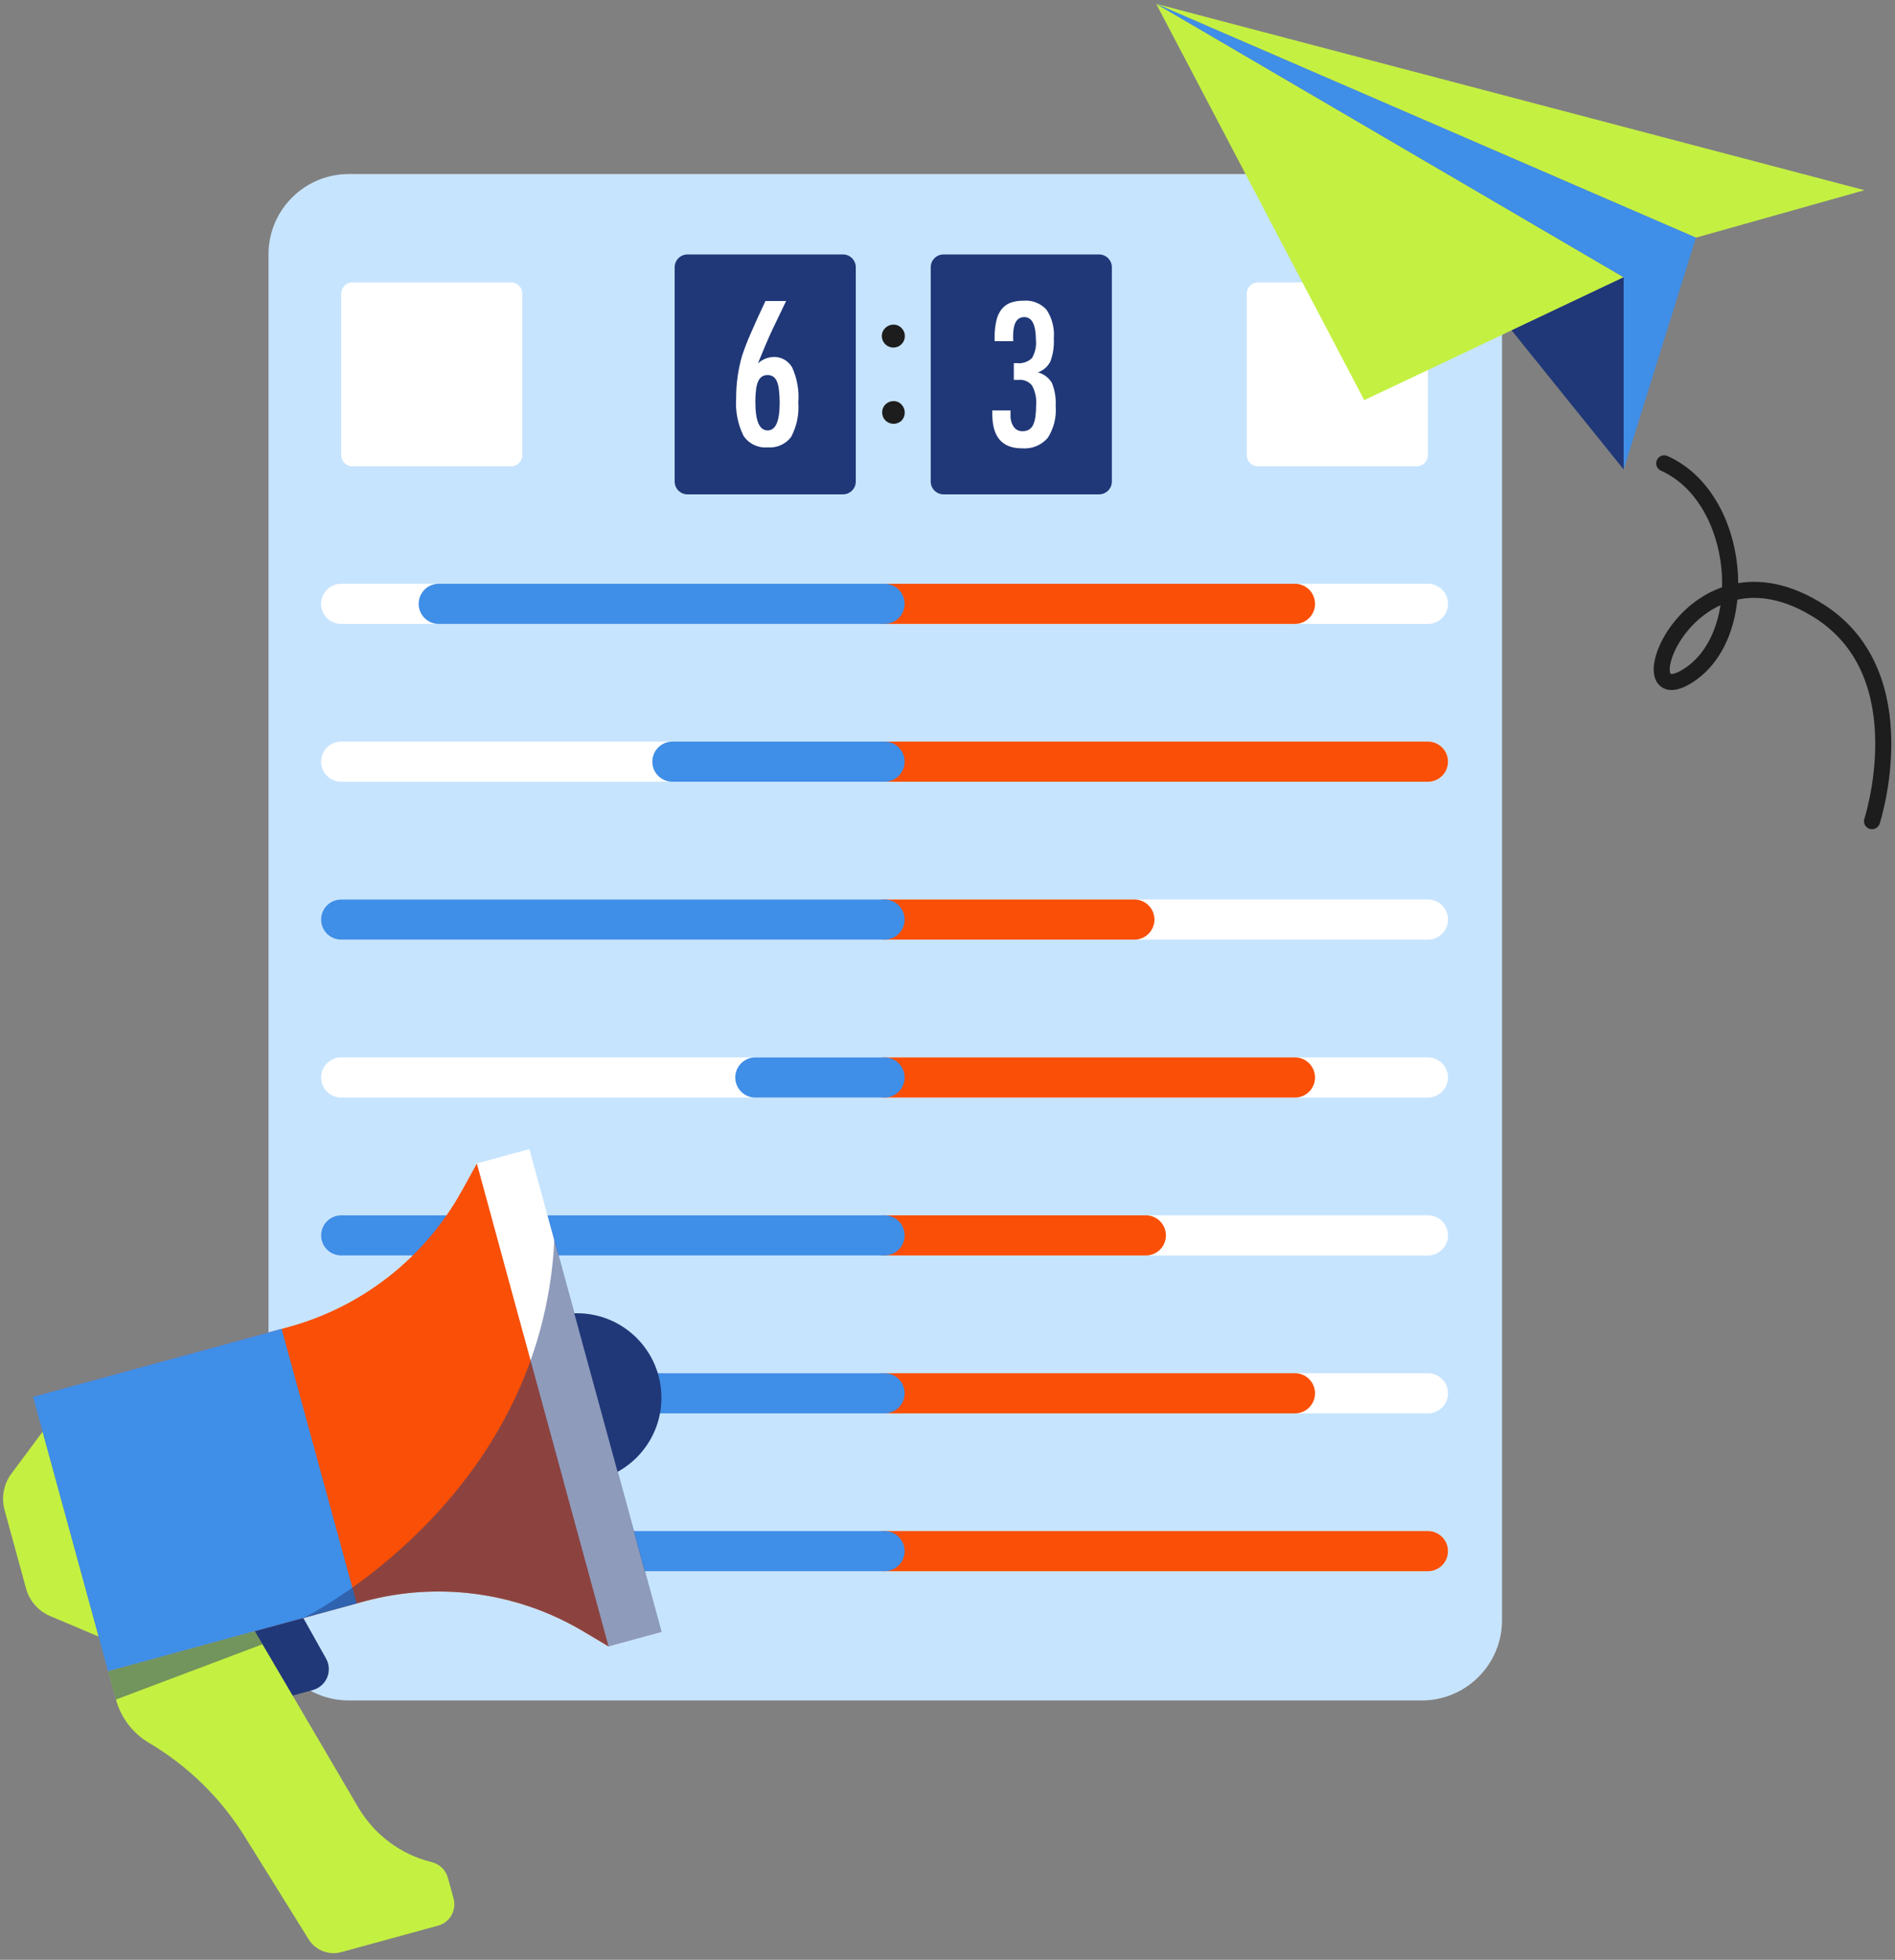 <svg width="236" height="244" viewBox="0 0 236 244" fill="none" xmlns="http://www.w3.org/2000/svg">
<rect x="0" y="0" width="236" height="244" fill="#808080" stroke="none"/>
<path d="M177.06 21.669H43.44C37.917 21.669 33.44 26.146 33.44 31.669V201.709C33.44 207.232 37.917 211.709 43.44 211.709H177.06C182.583 211.709 187.06 207.232 187.06 201.709V31.669C187.06 26.146 182.583 21.669 177.06 21.669Z" fill="#C7E4FE"/>
<path d="M63.65 35.159H43.89C43.117 35.159 42.49 35.786 42.49 36.559V56.659C42.49 57.432 43.117 58.059 43.89 58.059H63.65C64.423 58.059 65.05 57.432 65.05 56.659V36.559C65.05 35.786 64.423 35.159 63.65 35.159Z" fill="white"/>
<path d="M176.43 35.159H156.67C155.897 35.159 155.27 35.786 155.27 36.559V56.659C155.27 57.432 155.897 58.059 156.67 58.059H176.43C177.203 58.059 177.83 57.432 177.83 56.659V36.559C177.83 35.786 177.203 35.159 176.43 35.159Z" fill="white"/>
<path d="M177.83 153.809H42.49" stroke="white" stroke-width="5" stroke-linecap="round" stroke-linejoin="round"/>
<path d="M177.83 134.149H42.49" stroke="white" stroke-width="5" stroke-linecap="round" stroke-linejoin="round"/>
<path d="M177.83 114.489H42.49" stroke="white" stroke-width="5" stroke-linecap="round" stroke-linejoin="round"/>
<path d="M142.7 153.809H110.16" stroke="#F94F06" stroke-width="5" stroke-linecap="round" stroke-linejoin="round"/>
<path d="M110.16 153.809H42.49" stroke="#3F8EE7" stroke-width="5" stroke-linecap="round" stroke-linejoin="round"/>
<path d="M161.27 134.149H110.16" stroke="#F94F06" stroke-width="5" stroke-linecap="round" stroke-linejoin="round"/>
<path d="M141.27 114.489H110.16" stroke="#F94F06" stroke-width="5" stroke-linecap="round" stroke-linejoin="round"/>
<path d="M110.16 134.149H94.07" stroke="#3F8EE7" stroke-width="5" stroke-linecap="round" stroke-linejoin="round"/>
<path d="M42.49 114.489H110.16" stroke="#3F8EE7" stroke-width="5" stroke-linecap="round" stroke-linejoin="round"/>
<path d="M177.83 193.119H42.49" stroke="white" stroke-width="5" stroke-linecap="round" stroke-linejoin="round"/>
<path d="M177.83 173.469H42.49" stroke="white" stroke-width="5" stroke-linecap="round" stroke-linejoin="round"/>
<path d="M177.83 193.119H110.16" stroke="#F94F06" stroke-width="5" stroke-linecap="round" stroke-linejoin="round"/>
<path d="M110.16 193.119H72.4" stroke="#3F8EE7" stroke-width="5" stroke-linecap="round" stroke-linejoin="round"/>
<path d="M161.27 173.469H110.16" stroke="#F94F06" stroke-width="5" stroke-linecap="round" stroke-linejoin="round"/>
<path d="M110.16 173.469H54.64" stroke="#3F8EE7" stroke-width="5" stroke-linecap="round" stroke-linejoin="round"/>
<path d="M177.83 94.829H42.49" stroke="white" stroke-width="5" stroke-linecap="round" stroke-linejoin="round"/>
<path d="M177.83 75.179H42.49" stroke="white" stroke-width="5" stroke-linecap="round" stroke-linejoin="round"/>
<path d="M177.83 94.829H110.16" stroke="#F94F06" stroke-width="5" stroke-linecap="round" stroke-linejoin="round"/>
<path d="M110.16 94.829H83.74" stroke="#3F8EE7" stroke-width="5" stroke-linecap="round" stroke-linejoin="round"/>
<path d="M161.27 75.179H110.16" stroke="#F94F06" stroke-width="5" stroke-linecap="round" stroke-linejoin="round"/>
<path d="M110.16 75.179H54.64" stroke="#3F8EE7" stroke-width="5" stroke-linecap="round" stroke-linejoin="round"/>
<path d="M104.98 31.679H85.62C84.737 31.679 84.02 32.395 84.02 33.279V59.949C84.02 60.833 84.737 61.549 85.62 61.549H104.98C105.864 61.549 106.58 60.833 106.58 59.949V33.279C106.58 32.395 105.864 31.679 104.98 31.679Z" fill="#203878"/>
<path d="M95.33 37.479H97.9L96.22 40.979C95.92 41.609 95.63 42.269 95.33 42.979C95.03 43.689 94.72 44.439 94.39 45.239C94.925 44.756 95.611 44.474 96.33 44.439C96.799 44.425 97.262 44.538 97.671 44.767C98.079 44.996 98.418 45.332 98.65 45.739C99.276 47.109 99.541 48.617 99.42 50.119C99.535 51.605 99.223 53.094 98.52 54.409C98.182 54.853 97.737 55.205 97.227 55.431C96.716 55.656 96.156 55.748 95.6 55.699C95.018 55.751 94.433 55.645 93.905 55.394C93.377 55.142 92.927 54.754 92.6 54.269C91.88 52.812 91.562 51.19 91.68 49.569C91.672 47.804 91.915 46.046 92.4 44.349C92.72 43.374 93.09 42.416 93.51 41.479C94 40.329 94.6 39.019 95.33 37.479ZM97.1 50.059C97.096 49.531 97.063 49.003 97 48.479C96.966 48.135 96.882 47.798 96.75 47.479C96.653 47.239 96.49 47.031 96.28 46.879C96.072 46.755 95.833 46.689 95.59 46.689C95.347 46.689 95.109 46.755 94.9 46.879C94.69 47.033 94.525 47.24 94.42 47.479C94.287 47.798 94.199 48.135 94.16 48.479C94.095 49.003 94.065 49.531 94.07 50.059C94.07 52.409 94.58 53.589 95.59 53.589C96.6 53.589 97.1 52.479 97.1 50.099V50.059Z" fill="white"/>
<path d="M136.87 31.679H117.51C116.626 31.679 115.91 32.395 115.91 33.279V59.949C115.91 60.833 116.626 61.549 117.51 61.549H136.87C137.754 61.549 138.47 60.833 138.47 59.949V33.279C138.47 32.395 137.754 31.679 136.87 31.679Z" fill="#203878"/>
<path d="M126.18 42.479H123.87V41.999C123.859 41.306 123.93 40.615 124.08 39.939C124.189 39.425 124.407 38.941 124.72 38.519C125.01 38.151 125.393 37.868 125.83 37.699C126.35 37.516 126.899 37.428 127.45 37.439C127.984 37.391 128.522 37.466 129.022 37.661C129.521 37.855 129.969 38.163 130.33 38.559C131.025 39.606 131.345 40.857 131.24 42.109C131.298 43.088 131.155 44.068 130.82 44.989C130.662 45.31 130.442 45.596 130.172 45.831C129.903 46.066 129.589 46.246 129.25 46.359C129.984 46.548 130.613 47.019 131 47.669C131.37 48.578 131.531 49.559 131.47 50.539C131.59 51.946 131.239 53.354 130.47 54.539C130.076 54.987 129.581 55.336 129.027 55.558C128.473 55.78 127.875 55.87 127.28 55.819C124.81 55.819 123.58 54.409 123.58 51.569V51.259C123.573 51.206 123.573 51.152 123.58 51.099H125.85C125.85 51.229 125.85 51.339 125.85 51.439V51.679C125.823 52.199 125.963 52.714 126.25 53.149C126.374 53.323 126.54 53.464 126.732 53.558C126.924 53.652 127.137 53.697 127.35 53.689C127.618 53.697 127.884 53.635 128.12 53.509C128.35 53.372 128.534 53.17 128.65 52.929C128.796 52.612 128.894 52.275 128.94 51.929C129.009 51.415 129.043 50.897 129.04 50.379C129.103 49.561 128.929 48.742 128.54 48.019C128.349 47.769 128.097 47.572 127.808 47.446C127.52 47.32 127.204 47.27 126.89 47.299H126.61H126.26V45.209H126.6C126.944 45.253 127.293 45.221 127.623 45.116C127.953 45.011 128.256 44.834 128.51 44.599C128.921 43.91 129.096 43.106 129.01 42.309C129.004 40.422 128.52 39.479 127.56 39.479C126.63 39.479 126.17 40.269 126.17 41.859L126.18 42.479Z" fill="white"/>
<path d="M111.28 40.419C111.468 40.416 111.654 40.453 111.826 40.527C111.999 40.601 112.153 40.711 112.28 40.849C112.412 40.98 112.516 41.136 112.586 41.308C112.657 41.479 112.692 41.663 112.69 41.849C112.689 42.223 112.542 42.582 112.28 42.849C112.08 43.05 111.825 43.187 111.547 43.244C111.269 43.3 110.981 43.273 110.718 43.167C110.455 43.06 110.23 42.878 110.07 42.644C109.91 42.409 109.823 42.133 109.82 41.849C109.817 41.662 109.853 41.477 109.925 41.305C109.998 41.133 110.105 40.978 110.24 40.849C110.376 40.711 110.538 40.602 110.716 40.528C110.895 40.454 111.087 40.417 111.28 40.419ZM111.28 49.939C111.468 49.936 111.654 49.973 111.826 50.047C111.999 50.121 112.153 50.231 112.28 50.369C112.535 50.64 112.676 50.998 112.676 51.369C112.676 51.741 112.535 52.098 112.28 52.369C112.009 52.623 111.652 52.766 111.28 52.769C110.907 52.764 110.549 52.618 110.28 52.359C110.148 52.231 110.043 52.078 109.97 51.909C109.898 51.728 109.861 51.534 109.86 51.339C109.859 51.153 109.896 50.968 109.968 50.796C110.04 50.624 110.146 50.469 110.28 50.339C110.549 50.081 110.908 49.938 111.28 49.939Z" fill="#1D1D1D"/>
<path d="M143.99 0.479L169.9 49.819L188.25 41.129L202.21 34.519L190.56 27.709L189.6 27.139L143.99 0.479Z" fill="#C4F042"/>
<path d="M143.99 0.479L211.21 29.589L232.2 23.679L143.99 0.479Z" fill="#C4F042"/>
<path d="M188.25 41.129L202.21 58.449V34.519L188.25 41.129Z" fill="#203878"/>
<path d="M143.99 0.479L202.21 34.519V58.449L211.21 29.589L143.99 0.479Z" fill="#3F8EE7"/>
<path d="M207.26 57.689C216.86 61.979 218.34 79.119 210.13 84.189C201.92 89.259 210.37 65.629 226.72 76.189C239.01 84.189 233.14 102.239 233.14 102.239" stroke="#1D1D1D" stroke-width="2" stroke-linecap="round" stroke-linejoin="round"/>
<path d="M71.853 184.542C77.663 184.542 82.373 179.832 82.373 174.022C82.373 168.212 77.663 163.502 71.853 163.502C66.043 163.502 61.333 168.212 61.333 174.022C61.333 179.832 66.043 184.542 71.853 184.542Z" fill="#203878"/>
<path d="M12.296 203.759L6.257 201.211C5.527 200.902 4.876 200.432 4.354 199.835C3.831 199.238 3.451 198.531 3.242 197.766L0.566 187.988C0.359 187.223 0.327 186.421 0.473 185.641C0.619 184.862 0.939 184.126 1.409 183.488L5.313 178.237L12.296 203.759Z" fill="#C4F042"/>
<path d="M65.924 143.065L59.338 144.865L75.776 204.992L82.361 203.192L65.924 143.065Z" fill="white"/>
<path d="M75.793 204.987L72.421 202.98C68.365 200.605 63.875 199.064 59.215 198.449C54.556 197.834 49.82 198.156 45.286 199.397L34.601 202.32L13.524 208.084L4.177 173.903L35.958 165.206C40.496 163.964 44.74 161.827 48.44 158.92C52.14 156.013 55.221 152.396 57.502 148.28L59.39 144.862L63.055 158.324L75.793 204.987Z" fill="#F94F06"/>
<path d="M35.073 165.44L4.117 173.903L13.464 208.094L44.421 199.632L35.073 165.44Z" fill="#3F8EE7"/>
<path d="M13.478 208.084L14.441 211.594C15.055 213.856 16.528 215.79 18.546 216.982C23.423 219.87 27.529 223.894 30.514 228.712L38.413 241.413C38.83 242.097 39.458 242.625 40.202 242.918C40.947 243.211 41.767 243.252 42.537 243.035L54.56 239.746C54.909 239.65 55.235 239.487 55.52 239.265C55.806 239.044 56.045 238.768 56.223 238.454C56.402 238.14 56.517 237.794 56.562 237.435C56.607 237.076 56.581 236.712 56.485 236.364L55.779 233.789C55.649 233.317 55.396 232.887 55.044 232.546C54.693 232.204 54.257 231.963 53.781 231.846C51.876 231.378 50.084 230.534 48.51 229.363C46.937 228.192 45.613 226.718 44.617 225.028L31.742 203.09L13.478 208.084Z" fill="#C4F042"/>
<path d="M37.772 201.44L40.604 206.49C40.805 206.847 40.922 207.245 40.946 207.655C40.97 208.064 40.9 208.473 40.742 208.852C40.584 209.23 40.341 209.567 40.033 209.837C39.725 210.108 39.359 210.304 38.963 210.412L36.452 211.099L31.742 203.09L37.772 201.44Z" fill="#203878"/>
<g style="mix-blend-mode:color-burn" opacity="0.5">
<path d="M14.441 211.594L32.695 204.712L31.742 203.09L13.478 208.084L14.441 211.594Z" fill="#203878"/>
</g>
<g style="mix-blend-mode:color-burn" opacity="0.5">
<path d="M75.793 204.987L72.421 202.98C68.365 200.605 63.875 199.064 59.215 198.449C54.555 197.834 49.82 198.156 45.286 199.397L37.799 201.44C37.799 201.44 67.481 186.778 69.039 154.319L82.4 203.181L75.793 204.987Z" fill="#203878"/>
</g>
</svg>
